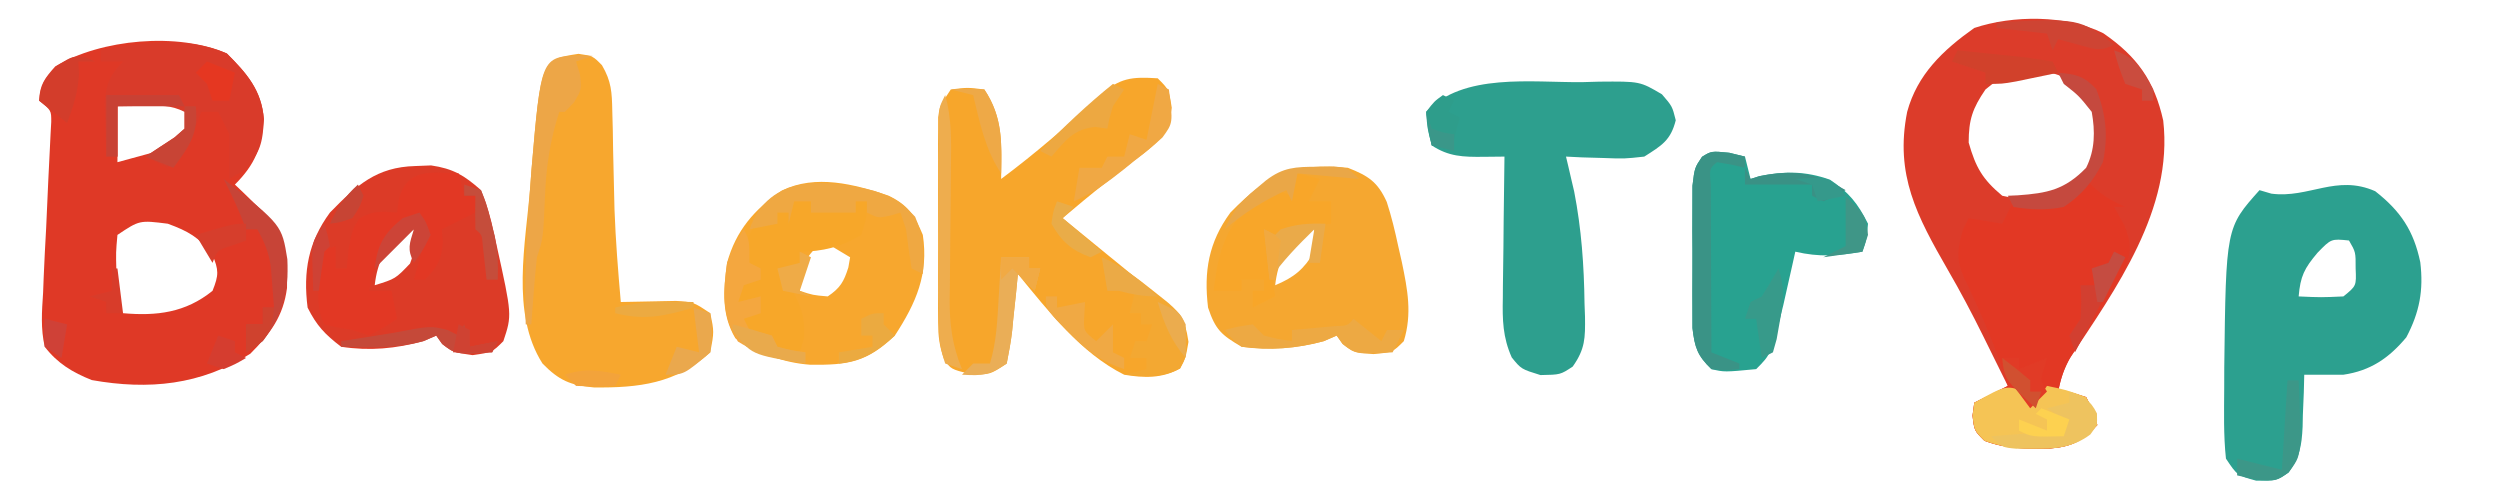 <?xml version="1.0" encoding="UTF-8"?>
<svg version="1.1" xmlns="http://www.w3.org/2000/svg" width="447" height="87">
<path d="M0 0 C5.996 4.122 9.145 8.475 10.723 15.617 C12.544 31.481 2.297 45.633 -6.093 58.306 C-7.141 60.204 -7.628 61.946 -8.062 64.062 C-6.887 64.155 -6.887 64.155 -5.688 64.25 C-4.821 64.518 -3.955 64.786 -3.062 65.062 C-1.75 67.625 -1.75 67.625 -1.062 70.062 C-3.685 72.935 -5.625 73.947 -9.586 74.266 C-13.823 74.335 -17.249 74.366 -21.25 72.875 C-23.062 71.062 -23.062 71.062 -23.375 68.375 C-23.272 67.612 -23.169 66.849 -23.062 66.062 C-21.082 65.073 -19.102 64.082 -17.062 63.062 C-17.84 61.487 -18.619 59.913 -19.4 58.339 C-20.103 56.925 -20.802 55.508 -21.498 54.09 C-23.49 50.072 -25.566 46.14 -27.82 42.262 C-33.285 32.744 -37.297 25.322 -35.062 14.062 C-33.243 7.355 -28.633 3.009 -23.062 -0.938 C-16.133 -3.247 -6.615 -3.291 0 0 Z M-21.062 10.062 C-23.374 13.453 -24.062 15.446 -24.062 19.562 C-22.798 23.989 -21.613 26.092 -18.062 29.062 C-13.878 30.039 -9.947 30.096 -6.117 27.996 C-3.959 26.25 -2.309 24.556 -1.062 22.062 C-0.532 16.29 -0.532 16.29 -2.875 11.188 C-6.015 8.138 -7.498 7.108 -11.938 6.75 C-15.755 6.869 -18.092 7.516 -21.062 10.062 Z " fill="#DC3C2A" transform="translate(376.062,5.938)"/>
<path d="M0 0 C3.533 3.533 6.236 6.565 6.598 11.715 C6.255 16.743 5.091 19.784 1.438 23.438 C1.92 23.896 2.402 24.355 2.898 24.828 C3.53 25.442 4.162 26.055 4.812 26.688 C5.439 27.291 6.065 27.894 6.711 28.516 C10.508 32.742 10.876 36.369 10.754 41.902 C10.126 46.935 7.763 50.112 4.188 53.688 C-4.632 59.3 -13.978 60.206 -24.141 58.398 C-27.583 57.033 -30.319 55.385 -32.562 52.438 C-33.307 49.206 -33.079 46.123 -32.859 42.832 C-32.824 41.912 -32.789 40.991 -32.752 40.043 C-32.634 37.11 -32.476 34.181 -32.312 31.25 C-32.171 28.309 -32.038 25.367 -31.916 22.425 C-31.838 20.596 -31.747 18.767 -31.642 16.939 C-31.603 16.115 -31.563 15.29 -31.522 14.441 C-31.482 13.714 -31.442 12.987 -31.4 12.239 C-31.392 10.181 -31.392 10.181 -33.562 8.438 C-33.467 5.581 -32.579 4.456 -30.688 2.312 C-22.493 -2.604 -8.732 -3.83 0 0 Z M-19.562 9.438 C-19.562 12.738 -19.562 16.038 -19.562 19.438 C-17.974 19.004 -16.386 18.571 -14.75 18.125 C-13.41 17.76 -13.41 17.76 -12.043 17.387 C-9.488 16.409 -8.211 15.601 -6.562 13.438 C-6.639 11.299 -6.639 11.299 -7.562 9.438 C-11.386 7.526 -15.617 8.122 -19.562 9.438 Z M-19.562 32.438 C-19.844 35.531 -19.844 35.531 -19.75 39 C-19.744 40.177 -19.737 41.354 -19.73 42.566 C-19.888 45.334 -19.888 45.334 -18.562 46.438 C-12.547 46.965 -7.409 46.353 -2.562 42.438 C-1.425 39.581 -1.421 38.779 -2.625 35.875 C-5.038 32.839 -6.924 31.767 -10.562 30.438 C-15.616 29.802 -15.616 29.802 -19.562 32.438 Z " fill="#DF3926" transform="translate(40.562,9.562)"/>
<path d="M0 0 C2 2 2 2 2.508 5.273 C1.942 9.425 0.885 10.69 -2.328 13.281 C-2.921 13.725 -3.514 14.168 -4.125 14.625 C-4.695 15.076 -5.265 15.527 -5.852 15.992 C-6.99 16.893 -8.135 17.785 -9.286 18.669 C-11.916 20.711 -14.453 22.856 -17 25 C-16.511 25.398 -16.022 25.796 -15.519 26.206 C-13.281 28.03 -11.047 29.859 -8.812 31.688 C-8.044 32.313 -7.275 32.939 -6.482 33.584 C4.815 42.845 4.815 42.845 5.5 47.125 C5 50 5 50 4 51.875 C0.755 53.7 -2.431 53.594 -6 53 C-13.775 49.112 -19.558 41.62 -25 35 C-25.11 36.132 -25.219 37.264 -25.332 38.43 C-25.491 39.912 -25.652 41.393 -25.812 42.875 C-25.883 43.621 -25.953 44.368 -26.025 45.137 C-26.247 47.106 -26.616 49.056 -27 51 C-30 53 -30 53 -33.562 52.875 C-37 52 -37 52 -38.199 50.217 C-39.047 47.869 -39.253 46.136 -39.259 43.646 C-39.265 42.795 -39.271 41.944 -39.278 41.068 C-39.274 40.157 -39.27 39.247 -39.266 38.309 C-39.268 37.367 -39.269 36.425 -39.271 35.455 C-39.273 33.467 -39.269 31.479 -39.261 29.491 C-39.25 26.445 -39.261 23.4 -39.273 20.354 C-39.272 18.422 -39.27 16.49 -39.266 14.559 C-39.27 13.646 -39.274 12.734 -39.278 11.793 C-39.272 10.946 -39.265 10.098 -39.259 9.224 C-39.257 8.479 -39.256 7.734 -39.254 6.966 C-39 5 -39 5 -37 2 C-34 1.625 -34 1.625 -31 2 C-27.573 7.141 -27.898 12.008 -28 18 C-21.765 13.351 -15.973 8.335 -10.285 3.039 C-6.763 -0.104 -4.683 -0.293 0 0 Z " fill="#F7A62B" transform="translate(207,14)"/>
<path d="M0 0 C4.559 3.573 6.884 7.081 8.059 12.699 C8.658 17.691 7.943 21.619 5.562 26.125 C2.441 29.853 -0.842 32.1 -5.688 32.812 C-8.021 32.825 -10.354 32.826 -12.688 32.812 C-12.713 33.849 -12.739 34.885 -12.766 35.953 C-12.822 37.323 -12.879 38.693 -12.938 40.062 C-12.959 41.085 -12.959 41.085 -12.98 42.129 C-13.145 45.526 -13.481 47.531 -15.508 50.301 C-17.688 51.812 -17.688 51.812 -21.312 51.75 C-24.688 50.812 -24.688 50.812 -26.688 47.812 C-27.139 43.621 -27.019 39.401 -27 35.188 C-26.997 33.974 -26.993 32.76 -26.99 31.51 C-26.689 6.52 -26.689 6.52 -20.688 -0.188 C-19.636 0.122 -19.636 0.122 -18.562 0.438 C-11.853 1.313 -6.951 -3.071 0 0 Z M-10.312 11 C-12.693 13.819 -13.379 15.21 -13.688 18.812 C-9.677 18.991 -9.677 18.991 -5.688 18.812 C-3.363 16.929 -3.363 16.929 -3.5 13.812 C-3.487 10.889 -3.487 10.889 -4.688 8.812 C-7.873 8.492 -7.873 8.492 -10.312 11 Z " fill="#2CA08F" transform="translate(424.688,34.188)"/>
<path d="M0 0 C1.508 -0.044 1.508 -0.044 3.047 -0.088 C10.34 -0.151 10.34 -0.151 14.281 2.176 C16.125 4.312 16.125 4.312 16.75 6.812 C15.848 10.42 14.228 11.335 11.125 13.312 C7.574 13.703 7.574 13.703 3.812 13.562 C2.558 13.526 1.304 13.49 0.012 13.453 C-1.417 13.384 -1.417 13.384 -2.875 13.312 C-2.676 14.148 -2.676 14.148 -2.473 15 C-2.296 15.763 -2.119 16.526 -1.938 17.312 C-1.763 18.055 -1.589 18.797 -1.41 19.562 C-0.114 26.221 0.353 32.794 0.438 39.562 C0.467 40.351 0.496 41.14 0.525 41.953 C0.567 45.748 0.566 47.688 -1.672 50.855 C-3.875 52.312 -3.875 52.312 -7.438 52.375 C-10.875 51.312 -10.875 51.312 -12.572 49.228 C-14.185 45.619 -14.254 42.479 -14.168 38.605 C-14.164 37.88 -14.159 37.155 -14.155 36.407 C-14.138 34.104 -14.101 31.803 -14.062 29.5 C-14.047 27.933 -14.034 26.366 -14.021 24.799 C-13.989 20.97 -13.937 17.141 -13.875 13.312 C-15.764 13.332 -15.764 13.332 -17.691 13.352 C-21.207 13.388 -23.86 13.323 -26.875 11.312 C-27.688 8.188 -27.688 8.188 -27.875 5.312 C-21.292 -1.724 -8.973 0.088 0 0 Z " fill="#2D9F8E" transform="translate(282.875,14.688)"/>
<path d="M0 0 C2.562 0.375 2.562 0.375 4.193 2.033 C5.89 4.935 5.974 6.864 6.039 10.215 C6.07 11.361 6.101 12.508 6.133 13.689 C6.16 15.483 6.16 15.483 6.188 17.312 C6.24 19.655 6.294 21.997 6.352 24.34 C6.379 25.493 6.406 26.647 6.435 27.835 C6.634 33.363 7.08 38.866 7.562 44.375 C8.531 44.356 9.499 44.337 10.497 44.317 C11.612 44.295 12.726 44.273 13.875 44.25 C15.047 44.227 16.219 44.204 17.426 44.18 C20.562 44.375 20.562 44.375 23.562 46.375 C24.25 49.688 24.25 49.688 23.562 53.375 C17.41 58.972 10.77 59.738 2.738 59.648 C-1.427 59.29 -3.514 58.375 -6.438 55.375 C-12.186 46.369 -9.413 33.831 -8.625 23.688 C-8.555 22.726 -8.485 21.764 -8.413 20.773 C-6.712 1.033 -6.712 1.033 0 0 Z " fill="#F7A72E" transform="translate(103.438,9.625)"/>
<path d="M0 0 C3.644 1.432 5.324 2.507 6.953 6.105 C7.801 8.72 8.428 11.312 9 14 C9.217 14.953 9.433 15.905 9.656 16.887 C10.676 21.802 11.512 26.086 10 31 C8 33 8 33 4.562 33.312 C1 33 1 33 -0.938 31.5 C-1.463 30.758 -1.463 30.758 -2 30 C-2.763 30.33 -3.526 30.66 -4.312 31 C-9.268 32.344 -13.899 32.644 -19 32 C-22.617 29.902 -23.683 28.951 -25 25 C-25.781 18.512 -24.902 13.314 -21 8 C-14.221 1.074 -9.737 -0.921 0 0 Z M-8 11 C-11.017 14.2 -12.499 16.615 -13 21 C-9.645 19.612 -7.849 18.144 -6 15 C-6 13.68 -6 12.36 -6 11 C-6.66 11 -7.32 11 -8 11 Z " fill="#F5A730" transform="translate(241,30)"/>
<path d="M0 0 C0.933 -0.037 1.867 -0.075 2.828 -0.113 C6.788 0.464 8.754 1.661 11.75 4.312 C12.828 7.041 13.509 9.238 14.062 12.062 C14.218 12.741 14.373 13.419 14.533 14.117 C17.307 26.641 17.307 26.641 15.75 31.312 C13.75 33.312 13.75 33.312 10.25 33.812 C6.75 33.312 6.75 33.312 4.812 31.812 C4.287 31.07 4.287 31.07 3.75 30.312 C2.987 30.642 2.224 30.973 1.438 31.312 C-3.515 32.656 -8.157 33.095 -13.25 32.312 C-16.147 30.111 -17.643 28.527 -19.25 25.312 C-20.069 18.841 -19.135 13.604 -15.25 8.312 C-10.477 3.436 -6.951 0.18 0 0 Z M-2.25 11.312 C-5.267 14.512 -6.749 16.928 -7.25 21.312 C-3.545 20.165 -3.545 20.165 -0.938 17.438 C-0.045 15.05 -0.045 15.05 -0.25 11.312 C-0.91 11.312 -1.57 11.312 -2.25 11.312 Z " fill="#DC3B27" transform="translate(74.25,29.688)"/>
<path d="M0 0 C0.412 0.454 0.825 0.907 1.25 1.375 C3.064 3.06 4.753 3.993 7 5 C6.34 5 5.68 5 5 5 C5.92 6.647 5.92 6.647 6.859 8.328 C7.959 11.264 8.148 12.56 7.139 15.564 C5.624 18.382 3.988 21.064 2.25 23.75 C1.106 25.597 -0.035 27.446 -1.172 29.297 C-1.688 30.105 -2.205 30.913 -2.737 31.745 C-3.925 33.866 -4.55 35.625 -5 38 C-3.824 38.093 -3.824 38.093 -2.625 38.188 C-1.759 38.456 -0.892 38.724 0 39 C1.312 41.562 1.312 41.562 2 44 C-0.623 46.873 -2.563 47.884 -6.523 48.203 C-10.76 48.273 -14.186 48.303 -18.188 46.812 C-20 45 -20 45 -20.312 42.312 C-20.209 41.549 -20.106 40.786 -20 40 C-18.02 39.01 -16.04 38.02 -14 37 C-16.054 30.269 -18.744 24.065 -21.793 17.723 C-23.328 14.259 -22.998 12.549 -22 9 C-21.67 8.34 -21.34 7.68 -21 7 C-18.03 7.495 -18.03 7.495 -15 8 C-14.34 6.68 -13.68 5.36 -13 4 C-12.397 4.046 -11.793 4.093 -11.172 4.141 C-5.916 4.478 -5.916 4.478 -1.438 2 C-0.963 1.34 -0.489 0.68 0 0 Z " fill="#E23824" transform="translate(373,32)"/>
<path d="M0 0 C3.494 1.662 4.71 3.504 6.176 7.035 C7.229 14.056 5.007 19.153 1.176 25.035 C-3.839 29.816 -7.191 30.325 -13.93 30.254 C-19.073 29.865 -22.893 28.194 -27.324 25.535 C-29.889 21.26 -29.468 16.869 -28.824 12.035 C-27.248 6.272 -23.929 2.429 -19.023 -0.898 C-12.966 -3.835 -6.126 -2.048 0 0 Z M-11.824 8.035 C-15.326 11.884 -15.326 11.884 -15.824 17.035 C-13.479 17.805 -13.479 17.805 -10.824 18.035 C-8.586 16.517 -7.946 15.423 -7.137 12.848 C-7.034 12.25 -6.93 11.651 -6.824 11.035 C-8.474 10.045 -10.124 9.055 -11.824 8.035 Z " fill="#F7A72E" transform="translate(158.824,34.965)"/>
<path d="M0 0 C1.392 0.34 1.392 0.34 2.812 0.688 C3.143 2.007 3.473 3.328 3.812 4.688 C4.328 4.522 4.844 4.357 5.375 4.188 C9.901 3.259 13.624 3.268 18 4.812 C21.386 7.07 22.995 9.052 24.812 12.688 C24.562 15.562 24.562 15.562 23.812 17.688 C19.441 18.459 16.123 18.693 11.812 17.688 C11.619 18.556 11.426 19.425 11.227 20.32 C10.966 21.473 10.706 22.625 10.438 23.812 C10.182 24.949 9.927 26.086 9.664 27.258 C7.491 36.009 7.491 36.009 4.812 38.688 C-0.871 39.229 -0.871 39.229 -3.188 38.688 C-5.661 36.252 -6.171 34.83 -6.576 31.344 C-6.579 30.043 -6.582 28.742 -6.586 27.402 C-6.589 26.705 -6.592 26.007 -6.595 25.289 C-6.597 23.819 -6.591 22.349 -6.579 20.879 C-6.563 18.629 -6.578 16.381 -6.598 14.131 C-6.596 12.701 -6.592 11.27 -6.586 9.84 C-6.583 8.54 -6.579 7.241 -6.576 5.902 C-6.188 2.688 -6.188 2.688 -4.862 0.721 C-3.188 -0.312 -3.188 -0.312 0 0 Z " fill="#28A290" transform="translate(309.188,27.312)"/>
<path d="M0 0 C3.561 3.561 6.196 6.581 6.633 11.75 C6.392 16.051 5.994 17.881 2.875 21 C2.071 21.474 1.266 21.949 0.438 22.438 C0.438 19.771 0.438 17.104 0.438 14.438 C-0.197 13.089 -0.861 11.753 -1.562 10.438 C-2.553 10.438 -3.542 10.438 -4.562 10.438 C-4.996 11.531 -5.429 12.624 -5.875 13.75 C-7.057 16.532 -8.171 18.501 -10.562 20.438 C-11.883 19.777 -13.203 19.117 -14.562 18.438 C-12.837 17.287 -11.109 16.139 -9.375 15 C-8.777 14.484 -8.179 13.969 -7.562 13.438 C-7.562 12.447 -7.562 11.457 -7.562 10.438 C-10.087 9.175 -11.875 9.339 -14.688 9.375 C-15.598 9.384 -16.508 9.393 -17.445 9.402 C-18.144 9.414 -18.843 9.426 -19.562 9.438 C-19.562 12.408 -19.562 15.377 -19.562 18.438 C-20.223 18.438 -20.883 18.438 -21.562 18.438 C-21.644 16.355 -21.702 14.271 -21.75 12.188 C-21.785 11.027 -21.82 9.867 -21.855 8.672 C-21.542 5.215 -20.905 3.922 -18.562 1.438 C-19.883 1.438 -21.203 1.438 -22.562 1.438 C-22.562 0.777 -22.562 0.117 -22.562 -0.562 C-15.103 -1.944 -7.092 -3.11 0 0 Z " fill="#D93B2A" transform="translate(40.562,9.562)"/>
<path d="M0 0 C0.33 1.32 0.66 2.64 1 4 C1.66 4 2.32 4 3 4 C3 4.99 3 5.98 3 7 C0 8.5 0 8.5 -3 10 C-2.938 10.742 -2.876 11.485 -2.812 12.25 C-3.032 15.475 -3.783 16.697 -6 19 C-6.66 19 -7.32 19 -8 19 C-7.17 16.021 -7.17 16.021 -6.34 13.043 C-5.804 10.808 -5.804 10.808 -7 8 C-11.528 10.203 -13.109 12.367 -15 17 C-15.686 19.235 -15.686 19.235 -16 21 C-14.68 21 -13.36 21 -12 21 C-11.67 22.65 -11.34 24.3 -11 26 C-13.312 27.562 -13.312 27.562 -16 29 C-16.99 28.67 -17.98 28.34 -19 28 C-20.299 27.783 -20.299 27.783 -21.625 27.562 C-22.409 27.377 -23.192 27.191 -24 27 C-25.322 24.355 -25.097 22.322 -25.062 19.375 C-25.053 18.372 -25.044 17.369 -25.035 16.336 C-25.024 15.565 -25.012 14.794 -25 14 C-24.01 13.67 -23.02 13.34 -22 13 C-22 14.32 -22 15.64 -22 17 C-21.34 17 -20.68 17 -20 17 C-19.845 15.36 -19.845 15.36 -19.688 13.688 C-19 10 -19 10 -17.75 8.062 C-15.416 6.646 -13.679 6.783 -11 7 C-10.897 6.216 -10.794 5.433 -10.688 4.625 C-9.217 -0.991 -4.905 -0.185 0 0 Z " fill="#E23824" transform="translate(82,31)"/>
<path d="M0 0 C0.99 0 1.98 0 3 0 C3 0.66 3 1.32 3 2 C5.64 2 8.28 2 11 2 C11 1.34 11 0.68 11 0 C11.66 0 12.32 0 13 0 C13 2.812 13 2.812 12 6 C8.522 8.129 5.051 9 1 9 C1 9.66 1 10.32 1 11 C0.01 11.66 -0.98 12.32 -2 13 C-1.7 13.508 -1.399 14.016 -1.09 14.539 C0.927 18.19 2.054 20.242 1.75 24.5 C1.502 25.325 1.255 26.15 1 27 C-0.65 26.67 -2.3 26.34 -4 26 C-4 25.34 -4 24.68 -4 24 C-5.65 23.67 -7.3 23.34 -9 23 C-9.33 22.01 -9.66 21.02 -10 20 C-8.68 20 -7.36 20 -6 20 C-6 19.01 -6 18.02 -6 17 C-7.32 17.33 -8.64 17.66 -10 18 C-9.67 16.68 -9.34 15.36 -9 14 C-8.01 14 -7.02 14 -6 14 C-6 13.34 -6 12.68 -6 12 C-7.32 11.34 -8.64 10.68 -10 10 C-9.01 8.02 -8.02 6.04 -7 4 C-5.68 4 -4.36 4 -3 4 C-3 3.34 -3 2.68 -3 2 C-2.34 2 -1.68 2 -1 2 C-0.67 1.34 -0.34 0.68 0 0 Z " fill="#F7A729" transform="translate(142,36)"/>
<path d="M0 0 C1.32 0.33 2.64 0.66 4 1 C3.34 2.32 2.68 3.64 2 5 C3.32 5 4.64 5 6 5 C6 6.32 6 7.64 6 9 C1.545 9.495 1.545 9.495 -3 10 C-3 10.66 -3 11.32 -3 12 C-3.66 11.67 -4.32 11.34 -5 11 C-5 13.483 -4.822 15.735 -4.5 18.188 C-4.335 19.446 -4.17 20.704 -4 22 C-5.98 22.99 -5.98 22.99 -8 24 C-8 23.01 -8 22.02 -8 21 C-7.34 21 -6.68 21 -6 21 C-6 20.34 -6 19.68 -6 19 C-7.32 19 -8.64 19 -10 19 C-10 19.66 -10 20.32 -10 21 C-11.65 21 -13.3 21 -15 21 C-14.076 13.143 -12.703 9.272 -6.852 4.039 C-5 3 -5 3 -2.773 3.336 C-2.188 3.555 -1.603 3.774 -1 4 C-0.67 2.68 -0.34 1.36 0 0 Z " fill="#F8A629" transform="translate(232,31)"/>
<path d="M0 0 C0.66 0.66 1.32 1.32 2 2 C2.66 1.01 3.32 0.02 4 -1 C7.375 -0.312 7.375 -0.312 11 1 C12.438 3.625 12.438 3.625 13 6 C10.377 8.873 8.437 9.884 4.477 10.203 C0.24 10.273 -3.186 10.303 -7.188 8.812 C-9 7 -9 7 -9.312 4.312 C-9.209 3.549 -9.106 2.786 -9 2 C-3.375 -1.125 -3.375 -1.125 0 0 Z " fill="#F5C455" transform="translate(362,70)"/>
<path d="M0 0 C3.471 1.553 6.229 3.623 9.188 6 C10.508 7.052 10.508 7.052 11.855 8.125 C14.574 10.502 14.943 11.333 15.25 14.938 C15 18 15 18 14 19.875 C10.747 21.705 7.686 21.181 4 21 C5.32 20.67 6.64 20.34 8 20 C8 19.34 8 18.68 8 18 C7.01 18 6.02 18 5 18 C5.33 17.01 5.66 16.02 6 15 C6.66 15 7.32 15 8 15 C8.33 14.01 8.66 13.02 9 12 C8.34 12 7.68 12 7 12 C7 11.34 7 10.68 7 10 C6.34 10 5.68 10 5 10 C5.33 8.68 5.66 7.36 6 6 C4.35 6 2.7 6 1 6 C0.67 4.02 0.34 2.04 0 0 Z " fill="#F3A832" transform="translate(197,46)"/>
<path d="M0 0 C3.496 1.164 4.681 1.868 7.312 4.625 C8.865 8.294 9.003 10.93 8.688 14.875 C8.027 14.545 7.367 14.215 6.688 13.875 C6.3 11.55 5.97 9.215 5.688 6.875 C5.357 5.885 5.027 4.895 4.688 3.875 C4.069 4.061 3.45 4.246 2.812 4.438 C0.688 4.875 0.688 4.875 -1.312 3.875 C-1.312 3.215 -1.312 2.555 -1.312 1.875 C-1.972 1.875 -2.632 1.875 -3.312 1.875 C-3.312 2.535 -3.312 3.195 -3.312 3.875 C-5.952 3.875 -8.592 3.875 -11.312 3.875 C-11.312 3.215 -11.312 2.555 -11.312 1.875 C-12.303 1.875 -13.293 1.875 -14.312 1.875 C-14.643 3.195 -14.973 4.515 -15.312 5.875 C-15.312 5.215 -15.312 4.555 -15.312 3.875 C-15.973 3.875 -16.633 3.875 -17.312 3.875 C-17.312 4.535 -17.312 5.195 -17.312 5.875 C-18.962 6.205 -20.613 6.535 -22.312 6.875 C-18.704 -3.23 -8.472 -2.084 0 0 Z " fill="#EFA842" transform="translate(156.312,34.125)"/>
<path d="M0 0 C0.784 0.041 1.567 0.083 2.375 0.125 C1.385 0.455 0.395 0.785 -0.625 1.125 C-0.285 2.239 -0.285 2.239 0.062 3.375 C0.375 6.125 0.375 6.125 -1 8.438 C-1.536 8.994 -2.072 9.551 -2.625 10.125 C-2.955 10.125 -3.285 10.125 -3.625 10.125 C-5.295 15.291 -5.981 19.963 -6.188 25.375 C-6.504 32.763 -6.504 32.763 -7.625 36.125 C-7.848 38.184 -8.032 40.247 -8.188 42.312 C-8.271 43.399 -8.355 44.486 -8.441 45.605 C-8.502 46.437 -8.563 47.268 -8.625 48.125 C-8.955 48.125 -9.285 48.125 -9.625 48.125 C-9.911 39.85 -9.474 31.683 -8.812 23.438 C-8.742 22.476 -8.672 21.515 -8.6 20.525 C-6.866 0.327 -6.866 0.327 0 0 Z " fill="#EDA647" transform="translate(103.625,9.875)"/>
<path d="M0 0 C1.392 0.34 1.392 0.34 2.812 0.688 C2.812 1.347 2.812 2.007 2.812 2.688 C2.008 2.502 1.204 2.316 0.375 2.125 C-0.893 1.908 -0.893 1.908 -2.188 1.688 C-3.55 2.823 -3.55 2.823 -3.301 5.83 C-3.301 7.222 -3.295 8.613 -3.285 10.004 C-3.284 10.735 -3.282 11.466 -3.281 12.219 C-3.275 14.563 -3.263 16.906 -3.25 19.25 C-3.245 20.835 -3.24 22.421 -3.236 24.006 C-3.225 27.9 -3.208 31.794 -3.188 35.688 C-1.538 36.347 0.113 37.008 1.812 37.688 C1.812 38.017 1.812 38.347 1.812 38.688 C-0.5 38.938 -0.5 38.938 -3.188 38.688 C-5.712 36.29 -6.171 34.83 -6.576 31.344 C-6.579 30.043 -6.582 28.742 -6.586 27.402 C-6.589 26.705 -6.592 26.007 -6.595 25.289 C-6.597 23.819 -6.591 22.349 -6.579 20.879 C-6.563 18.629 -6.578 16.381 -6.598 14.131 C-6.596 12.701 -6.592 11.27 -6.586 9.84 C-6.583 8.54 -6.579 7.241 -6.576 5.902 C-6.188 2.688 -6.188 2.688 -4.862 0.721 C-3.188 -0.312 -3.188 -0.312 0 0 Z " fill="#3A9386" transform="translate(309.188,27.312)"/>
<path d="M0 0 C1 2 1 2 1 6 C1.66 6.33 2.32 6.66 3 7 C3 7.66 3 8.32 3 9 C2.01 9.33 1.02 9.66 0 10 C-0.33 10.99 -0.66 11.98 -1 13 C0.32 12.67 1.64 12.34 3 12 C3 12.99 3 13.98 3 15 C2.01 15.33 1.02 15.66 0 16 C0.33 16.66 0.66 17.32 1 18 C1.66 18.165 2.32 18.33 3 18.5 C3.66 18.665 4.32 18.83 5 19 C5.33 19.66 5.66 20.32 6 21 C8.527 21.656 8.527 21.656 11 22 C11 22.66 11 23.32 11 24 C6.476 23.34 2.836 22.529 -1.062 20.062 C-3.962 15.48 -3.741 11.28 -3 6 C-1.5 2.312 -1.5 2.312 0 0 Z " fill="#F4A73F" transform="translate(133,41)"/>
<path d="M0 0 C10.394 8.234 10.394 8.234 11.379 14.355 C11.663 20.418 10.566 24.11 7 29 C6.01 29.66 5.02 30.32 4 31 C4 29.35 4 27.7 4 26 C4.99 26 5.98 26 7 26 C7 25.01 7 24.02 7 23 C7.66 23 8.32 23 9 23 C8.885 21.416 8.758 19.833 8.625 18.25 C8.555 17.368 8.486 16.487 8.414 15.578 C8.001 13.009 7.288 11.242 6 9 C5.34 9 4.68 9 4 9 C3.567 7.886 3.567 7.886 3.125 6.75 C2.176 4.431 1.134 2.231 0 0 Z " fill="#C74437" transform="translate(40,32)"/>
<path d="M0 0 C1.65 1.32 3.3 2.64 5 4 C5.33 3.34 5.66 2.68 6 2 C6.99 2 7.98 2 9 2 C8.34 3.32 7.68 4.64 7 6 C0.477 6.369 0.477 6.369 -1.938 4.5 C-2.288 4.005 -2.639 3.51 -3 3 C-3.763 3.33 -4.526 3.66 -5.312 4 C-10.164 5.316 -15.005 5.729 -20 5 C-21.832 3.48 -21.832 3.48 -23 2 C-20.625 1.375 -20.625 1.375 -18 1 C-17.34 1.66 -16.68 2.32 -16 3 C-13.429 3.648 -13.429 3.648 -11 4 C-11 3.34 -11 2.68 -11 2 C-10.29 1.939 -9.579 1.879 -8.848 1.816 C-7.469 1.691 -7.469 1.691 -6.062 1.562 C-5.146 1.481 -4.229 1.4 -3.285 1.316 C-1.038 1.24 -1.038 1.24 0 0 Z " fill="#EDA943" transform="translate(242,57)"/>
<path d="M0 0 C2.516 0.974 3.739 1.462 4.938 3.938 C5 6 5 6 3.75 7.688 C0.467 10.15 -2.6 10.161 -6.562 10.188 C-8.018 10.209 -8.018 10.209 -9.504 10.23 C-12 10 -12 10 -14 8 C-7.565 7.505 -7.565 7.505 -1 7 C-1 6.34 -1 5.68 -1 5 C-1.99 4.34 -2.98 3.68 -4 3 C-2.68 2.67 -1.36 2.34 0 2 C0 1.34 0 0.68 0 0 Z " fill="#EEC35F" transform="translate(370,70)"/>
<path d="M0 0 C1.65 0 3.3 0 5 0 C5 0.66 5 1.32 5 2 C5.66 2 6.32 2 7 2 C6.67 3.32 6.34 4.64 6 6 C5.01 5.01 4.02 4.02 3 3 C2.89 4.132 2.781 5.264 2.668 6.43 C2.509 7.912 2.348 9.393 2.188 10.875 C2.117 11.621 2.047 12.368 1.975 13.137 C1.753 15.106 1.384 17.056 1 19 C-2.228 21.152 -3.284 21.201 -7 21 C-6.34 20.34 -5.68 19.68 -5 19 C-4.01 19 -3.02 19 -2 19 C-0.82 15.152 -0.668 11.242 -0.438 7.25 C-0.394 6.553 -0.351 5.855 -0.307 5.137 C-0.201 3.425 -0.1 1.712 0 0 Z " fill="#EAAE57" transform="translate(179,46)"/>
<path d="M0 0 C0.66 0.33 1.32 0.66 2 1 C2.745 6.982 2.745 6.982 0.846 9.577 C-0.787 11.098 -2.473 12.463 -4.25 13.812 C-5.13 14.527 -5.13 14.527 -6.027 15.256 C-8.878 17.533 -11.623 19.554 -15 21 C-14.67 19.02 -14.34 17.04 -14 15 C-12.68 15 -11.36 15 -10 15 C-9.67 14.34 -9.34 13.68 -9 13 C-8.01 13 -7.02 13 -6 13 C-5.67 11.68 -5.34 10.36 -5 9 C-4.01 9.33 -3.02 9.66 -2 10 C-1.34 6.7 -0.68 3.4 0 0 Z " fill="#F0A844" transform="translate(207,15)"/>
<path d="M0 0 C3.168 0.257 4.61 0.583 6.812 2.938 C8.552 7.423 8.981 11.267 8 16 C6.222 19.439 4.235 21.855 1 24 C-2.123 24.623 -4.868 24.511 -8 24 C-8.33 23.34 -8.66 22.68 -9 22 C-8.408 21.974 -7.817 21.948 -7.207 21.922 C-1.95 21.545 1.177 20.942 5 17 C6.607 13.786 6.62 10.476 6 7 C3.687 4.103 3.687 4.103 1 2 C0.67 1.34 0.34 0.68 0 0 Z " fill="#C5493E" transform="translate(368,13)"/>
<path d="M0 0 C1.196 4.24 1.089 8.339 1.027 12.711 C1.015 14.448 1.002 16.185 0.99 17.922 C0.965 20.649 0.937 23.377 0.904 26.104 C0.874 28.744 0.856 31.384 0.84 34.023 C0.826 34.833 0.813 35.643 0.799 36.477 C0.779 41.06 1.248 44.683 3 49 C2.01 48.67 1.02 48.34 0 48 C-0.921 45.236 -1.126 43.594 -1.129 40.744 C-1.133 39.89 -1.136 39.035 -1.139 38.155 C-1.137 37.237 -1.135 36.318 -1.133 35.371 C-1.134 34.426 -1.135 33.48 -1.136 32.506 C-1.136 30.508 -1.135 28.51 -1.13 26.512 C-1.125 23.446 -1.13 20.38 -1.137 17.314 C-1.136 15.375 -1.135 13.436 -1.133 11.496 C-1.135 10.575 -1.137 9.654 -1.139 8.706 C-1.136 7.855 -1.133 7.004 -1.129 6.127 C-1.129 5.376 -1.128 4.626 -1.127 3.853 C-1 2 -1 2 0 0 Z " fill="#EEAD4E" transform="translate(169,17)"/>
<path d="M0 0 C0.66 0 1.32 0 2 0 C2.108 2.249 2.186 4.499 2.25 6.75 C2.296 8.003 2.343 9.256 2.391 10.547 C2 14 2 14 0.219 16.469 C-2 18 -2 18 -5.75 17.75 C-6.822 17.503 -7.895 17.255 -9 17 C-9 16.01 -9 15.02 -9 14 C-6.36 14.66 -3.72 15.32 -1 16 C-0.67 10.72 -0.34 5.44 0 0 Z " fill="#3C9788" transform="translate(409,68)"/>
<path d="M0 0 C0.835 0.371 0.835 0.371 1.688 0.75 C0.698 0.75 -0.292 0.75 -1.312 0.75 C-1.251 1.802 -1.251 1.802 -1.188 2.875 C-1.329 6.134 -2.18 8.706 -3.312 11.75 C-4.963 10.43 -6.612 9.11 -8.312 7.75 C-7.98 4.65 -7.258 3.695 -5 1.438 C-2.312 -0.25 -2.312 -0.25 0 0 Z " fill="#D33D2B" transform="translate(15.312,10.25)"/>
<path d="M0 0 C0.98 -0.014 1.959 -0.028 2.969 -0.043 C5.5 0.188 5.5 0.188 7.5 2.188 C2.055 1.692 2.055 1.692 -3.5 1.188 C-3.83 2.837 -4.16 4.487 -4.5 6.188 C-4.83 5.527 -5.16 4.867 -5.5 4.188 C-9.631 6.109 -13.033 8.23 -16.5 11.188 C-15.133 8.037 -13.643 6.179 -11 4 C-10.392 3.491 -9.783 2.982 -9.156 2.457 C-6.045 0.072 -3.871 0.025 0 0 Z " fill="#EAA747" transform="translate(235.5,29.812)"/>
<path d="M0 0 C0.66 0.33 1.32 0.66 2 1 C2.33 0.34 2.66 -0.32 3 -1 C3.33 0.32 3.66 1.64 4 3 C5.65 2.67 7.3 2.34 9 2 C8.67 2.66 8.34 3.32 8 4 C1.477 4.369 1.477 4.369 -0.938 2.5 C-1.288 2.005 -1.639 1.51 -2 1 C-2.763 1.33 -3.526 1.66 -4.312 2 C-9.252 3.339 -13.915 3.163 -19 3 C-19 2.67 -19 2.34 -19 2 C-18.157 1.867 -17.314 1.734 -16.445 1.598 C-15.35 1.421 -14.254 1.244 -13.125 1.062 C-11.489 0.801 -11.489 0.801 -9.82 0.535 C-3.02 -0.755 -3.02 -0.755 0 0 Z " fill="#C54939" transform="translate(80,59)"/>
<path d="M0 0 C0.66 0 1.32 0 2 0 C2 0.66 2 1.32 2 2 C3.65 1.67 5.3 1.34 7 1 C6.959 1.784 6.918 2.567 6.875 3.375 C6.713 6.161 6.713 6.161 9 8 C9.99 7.01 10.98 6.02 12 5 C12 6.65 12 8.3 12 10 C12.66 10.33 13.32 10.66 14 11 C14 11.66 14 12.32 14 13 C9.761 11.615 7.293 9.673 4.188 6.5 C3.397 5.706 2.607 4.912 1.793 4.094 C0 2 0 2 0 0 Z " fill="#F0A944" transform="translate(187,53)"/>
<path d="M0 0 C2.814 0.281 5.626 0.574 8.438 0.875 C9.24 0.954 10.042 1.032 10.869 1.113 C12.922 1.338 14.963 1.662 17 2 C17.33 2.66 17.66 3.32 18 4 C16.397 4.337 14.792 4.669 13.188 5 C12.294 5.186 11.401 5.371 10.48 5.562 C8 6 8 6 5 6 C5 5.34 5 4.68 5 4 C3.02 3.34 1.04 2.68 -1 2 C-0.67 1.34 -0.34 0.68 0 0 Z " fill="#D1412B" transform="translate(350,9)"/>
<path d="M0 0 C-0.33 2.31 -0.66 4.62 -1 7 C-1.66 7 -2.32 7 -3 7 C-2.67 5.02 -2.34 3.04 -2 1 C-4.932 3.853 -7.643 6.651 -10 10 C-10.33 7.03 -10.66 4.06 -11 1 C-10.01 1.495 -10.01 1.495 -9 2 C-8.67 1.67 -8.34 1.34 -8 1 C-5.072 0.024 -3.044 -0.082 0 0 Z " fill="#EAAA49" transform="translate(237,40)"/>
<path d="M0 0 C1.167 3.484 0.853 6.102 0.188 9.688 C-0.07 11.147 -0.07 11.147 -0.332 12.637 C-0.552 13.417 -0.773 14.196 -1 15 C-1.99 15.495 -1.99 15.495 -3 16 C-3.33 13.69 -3.66 11.38 -4 9 C-4.66 9 -5.32 9 -6 9 C-5.67 8.01 -5.34 7.02 -5 6 C-4.34 5.67 -3.68 5.34 -3 5 C-1.959 3.359 -0.955 1.693 0 0 Z " fill="#379A8A" transform="translate(318,48)"/>
<path d="M0 0 C0.66 0.33 1.32 0.66 2 1 C-0.97 6.61 -3.94 12.22 -7 18 C-7.33 17.01 -7.66 16.02 -8 15 C-7.34 14.01 -6.68 13.02 -6 12 C-5.833 8.875 -5.833 8.875 -6 6 C-5.01 6 -4.02 6 -3 6 C-3.33 5.01 -3.66 4.02 -4 3 C-3.01 2.67 -2.02 2.34 -1 2 C-0.67 1.34 -0.34 0.68 0 0 Z " fill="#D23F30" transform="translate(378,45)"/>
<path d="M0 0 C14.781 -0.738 14.781 -0.738 21 4 C18.453 5.274 17.572 4.802 14.875 4.062 C14.151 3.868 13.426 3.673 12.68 3.473 C12.125 3.317 11.571 3.161 11 3 C10.67 3.66 10.34 4.32 10 5 C9.67 4.01 9.34 3.02 9 2 C6.03 1.67 3.06 1.34 0 1 C0 0.67 0 0.34 0 0 Z " fill="#CE4433" transform="translate(357,4)"/>
<path d="M0 0 C0.99 0 1.98 0 3 0 C3 0.66 3 1.32 3 2 C4.65 1.34 6.3 0.68 8 0 C7.814 0.619 7.629 1.238 7.438 1.875 C6.763 4.042 6.763 4.042 8 6 C7.01 6.99 6.02 7.98 5 9 C4.161 7.879 3.329 6.753 2.5 5.625 C2.036 4.999 1.572 4.372 1.094 3.727 C0 2 0 2 0 0 Z " fill="#E13B26" transform="translate(358,64)"/>
<path d="M0 0 C4.29 0 8.58 0 13 0 C13.33 0.66 13.66 1.32 14 2 C10.04 2 6.08 2 2 2 C2 4.97 2 7.94 2 11 C1.34 11 0.68 11 0 11 C0 7.37 0 3.74 0 0 Z " fill="#C84134" transform="translate(19,17)"/>
<path d="M0 0 C0.66 0.33 1.32 0.66 2 1 C1.01 2.485 1.01 2.485 0 4 C-0.633 6.113 -0.633 6.113 -1 8 C-2.083 7.845 -2.083 7.845 -3.188 7.688 C-7.12 8.124 -8.463 10.101 -11 13 C-11.66 12.67 -12.32 12.34 -13 12 C-8.848 7.737 -4.637 3.732 0 0 Z " fill="#EDA841" transform="translate(199,15)"/>
<path d="M0 0 C0.66 0.33 1.32 0.66 2 1 C1.67 1.66 1.34 2.32 1 3 C1.66 3.33 2.32 3.66 3 4 C2.835 4.619 2.67 5.237 2.5 5.875 C1.924 7.961 1.924 7.961 2 10 C0.68 9.67 -0.64 9.34 -2 9 C-2.688 6.188 -2.688 6.188 -3 3 C-1.562 1.125 -1.562 1.125 0 0 Z " fill="#2E9D8B" transform="translate(258,17)"/>
<path d="M0 0 C0.33 0.66 0.66 1.32 1 2 C1.516 1.835 2.031 1.67 2.562 1.5 C8.58 0.266 12.703 0.9 18 4 C16.125 5.062 16.125 5.062 14 6 C13.34 5.67 12.68 5.34 12 5 C12 4.34 12 3.68 12 3 C8.04 3 4.08 3 0 3 C0 2.01 0 1.02 0 0 Z " fill="#3A9185" transform="translate(312,30)"/>
<path d="M0 0 C0.99 0.33 1.98 0.66 3 1 C3.375 4.25 3.375 4.25 3 8 C-1.718 12 -1.718 12 -5 12 C-4.34 10.35 -3.68 8.7 -3 7 C-1.68 7.33 -0.36 7.66 1 8 C0.67 5.36 0.34 2.72 0 0 Z " fill="#EAA84D" transform="translate(124,55)"/>
<path d="M0 0 C2.875 -0.188 2.875 -0.188 6 0 C9.252 4.878 9.113 9.224 9 15 C6.142 10.713 5.193 5.969 4 1 C2.68 0.67 1.36 0.34 0 0 Z " fill="#EEA947" transform="translate(170,16)"/>
<path d="M0 0 C1.188 1.688 1.188 1.688 2 4 C0.625 6.75 0.625 6.75 -1 9 C-2.245 6.509 -1.777 5.589 -1 3 C-1.784 3.784 -2.567 4.567 -3.375 5.375 C-4.917 6.917 -6.458 8.458 -8 10 C-7.522 5.694 -6.341 3.751 -3 1 C-2.01 0.67 -1.02 0.34 0 0 Z " fill="#CC4437" transform="translate(75,38)"/>
<path d="M0 0 C0.99 0.33 1.98 0.66 3 1 C3.949 3.328 3.949 3.328 4.688 6.25 C4.939 7.204 5.19 8.158 5.449 9.141 C5.97 11.846 6.105 14.254 6 17 C5.34 17 4.68 17 4 17 C3.772 14.949 3.544 12.898 3.316 10.848 C3.181 8.989 3.181 8.989 2 8 C1.959 6 1.957 4 2 2 C1.34 2 0.68 2 0 2 C0 1.34 0 0.68 0 0 Z " fill="#C54D3B" transform="translate(83,33)"/>
<path d="M0 0 C0 0.66 0 1.32 0 2 C0.66 2.66 1.32 3.32 2 4 C-1.288 6.912 -3.599 8.497 -8 9 C-8 8.34 -8 7.68 -8 7 C-6.02 6.67 -4.04 6.34 -2 6 C-2 5.34 -2 4.68 -2 4 C-2.66 4 -3.32 4 -4 4 C-4 3.01 -4 2.02 -4 1 C-2 0 -2 0 0 0 Z " fill="#EBAA40" transform="translate(158,56)"/>
<path d="M0 0 C2.475 0.99 2.475 0.99 5 2 C4.67 3.65 4.34 5.3 4 7 C3.01 7 2.02 7 1 7 C0.67 6.01 0.34 5.02 0 4 C-0.66 3.34 -1.32 2.68 -2 2 C-1.34 1.34 -0.68 0.68 0 0 Z " fill="#E53721" transform="translate(37,11)"/>
<path d="M0 0 C0.66 0 1.32 0 2 0 C2.566 4.814 0.826 7.203 -2 11 C-4.475 10.01 -4.475 10.01 -7 9 C-5.284 7.856 -3.559 6.723 -1.812 5.625 C-1.214 5.089 -0.616 4.553 0 4 C0 2.68 0 1.36 0 0 Z " fill="#C84435" transform="translate(33,19)"/>
<path d="M0 0 C2.352 0.599 4.686 1.269 7 2 C7.33 2.66 7.66 3.32 8 4 C10.527 4.656 10.527 4.656 13 5 C13 5.66 13 6.32 13 7 C3.281 5.422 3.281 5.422 0 1 C0 0.67 0 0.34 0 0 Z " fill="#E9AA4C" transform="translate(131,58)"/>
<path d="M0 0 C3.571 3.571 3.571 3.571 4 7 C3.67 7.99 3.34 8.98 3 10 C0.69 10.33 -1.62 10.66 -4 11 C-2.68 10.34 -1.36 9.68 0 9 C0 6.03 0 3.06 0 0 Z " fill="#3F9687" transform="translate(330,35)"/>
<path d="M0 0 C0 0.99 0 1.98 0 3 C-1.207 3.433 -1.207 3.433 -2.438 3.875 C-5.133 4.733 -5.133 4.733 -6 7 C-6.99 5.35 -7.98 3.7 -9 2 C-2.25 0 -2.25 0 0 0 Z " fill="#D63E2C" transform="translate(44,40)"/>
<path d="M0 0 C0.99 0.33 1.98 0.66 3 1 C2.34 1.66 1.68 2.32 1 3 C3.31 4.98 5.62 6.96 8 9 C7.01 9.495 7.01 9.495 6 10 C2.621 8.801 0.746 7.125 -1 4 C-0.688 1.75 -0.688 1.75 0 0 Z " fill="#E9AC48" transform="translate(189,36)"/>
<path d="M0 0 C2.475 0.99 2.475 0.99 5 2 C4.67 2.99 4.34 3.98 4 5 C-1.75 5.125 -1.75 5.125 -4 4 C-4 3.34 -4 2.68 -4 2 C-1.525 2.99 -1.525 2.99 1 4 C1 3.34 1 2.68 1 2 C0.34 1.67 -0.32 1.34 -1 1 C-0.67 0.67 -0.34 0.34 0 0 Z " fill="#FDD150" transform="translate(365,73)"/>
<path d="M0 0 C3.941 1.668 6.789 4.227 10 7 C7.359 7 5.515 6.649 3 6 C2.34 6 1.68 6 1 6 C0.67 4.02 0.34 2.04 0 0 Z " fill="#EBAA46" transform="translate(197,46)"/>
<path d="M0 0 C0.66 0.33 1.32 0.66 2 1 C1.34 2.98 0.68 4.96 0 7 C0.66 7.33 1.32 7.66 2 8 C0.35 7.67 -1.3 7.34 -3 7 C-3.33 5.68 -3.66 4.36 -4 3 C-2.68 2.67 -1.36 2.34 0 2 C0 1.34 0 0.68 0 0 Z " fill="#EFAB47" transform="translate(143,45)"/>
<path d="M0 0 C4.026 1.342 4.883 3.423 7 7 C7 7.66 7 8.32 7 9 C6.34 9 5.68 9 5 9 C5 8.34 5 7.68 5 7 C4.01 6.67 3.02 6.34 2 6 C0.812 2.938 0.812 2.938 0 0 Z " fill="#CA4C3E" transform="translate(378,9)"/>
<path d="M0 0 C0.99 0.33 1.98 0.66 3 1 C3 1.66 3 2.32 3 3 C3.66 3.33 4.32 3.66 5 4 C3.188 5.062 3.188 5.062 1 6 C0.01 5.67 -0.98 5.34 -2 5 C-1.34 3.35 -0.68 1.7 0 0 Z " fill="#D53D2F" transform="translate(39,60)"/>
<path d="M0 0 C1.65 0 3.3 0 5 0 C5 0.66 5 1.32 5 2 C5.66 2 6.32 2 7 2 C6.67 3.32 6.34 4.64 6 6 C4.68 4.68 3.36 3.36 2 2 C1.34 2.66 0.68 3.32 0 4 C0 2.68 0 1.36 0 0 Z " fill="#F1AA44" transform="translate(179,46)"/>
<path d="M0 0 C-0.33 0.66 -0.66 1.32 -1 2 C-4.375 2.125 -4.375 2.125 -8 2 C-8.66 1.34 -9.32 0.68 -10 0 C-6.424 -1.238 -3.663 -0.749 0 0 Z " fill="#F3A33B" transform="translate(111,67)"/>
<path d="M0 0 C3.875 1.75 3.875 1.75 5 4 C5.04 6 5.043 8 5 10 C2.355 6.875 1.156 3.912 0 0 Z " fill="#EBAC4E" transform="translate(207,54)"/>
<path d="M0 0 C0.66 0 1.32 0 2 0 C1.65 3.242 1.438 4.615 -1.062 6.812 C-1.702 7.204 -2.341 7.596 -3 8 C-3 6.35 -3 4.7 -3 3 C-2.01 3 -1.02 3 0 3 C0 2.01 0 1.02 0 0 Z " fill="#CF422E" transform="translate(47,55)"/>
<path d="M0 0 C0.66 0.33 1.32 0.66 2 1 C2 1.99 2 2.98 2 4 C3.65 3.67 5.3 3.34 7 3 C6.67 3.66 6.34 4.32 6 5 C3.69 5 1.38 5 -1 5 C-0.67 3.35 -0.34 1.7 0 0 Z " fill="#CF4232" transform="translate(82,58)"/>
<path d="M0 0 C1.32 0.33 2.64 0.66 4 1 C3.67 2.98 3.34 4.96 3 7 C2.01 6.34 1.02 5.68 0 5 C-0.188 2.375 -0.188 2.375 0 0 Z " fill="#CF4137" transform="translate(8,57)"/>
<path d="M0 0 C1.707 1.281 3.374 2.618 5 4 C5 4.66 5 5.32 5 6 C5.66 6 6.32 6 7 6 C6.67 6.99 6.34 7.98 6 9 C0.429 3.857 0.429 3.857 0 0 Z " fill="#D15030" transform="translate(358,64)"/>
<path d="M0 0 C0 0.33 0 0.66 0 1 C-5.16 2.513 -8.66 3.335 -14 2 C-14 1.67 -14 1.34 -14 1 C-9.328 -0.206 -4.785 -0.094 0 0 Z " fill="#ECAA41" transform="translate(124,54)"/>
<path d="M0 0 C0.33 0 0.66 0 1 0 C1.33 2.64 1.66 5.28 2 8 C1.01 8 0.02 8 -1 8 C-1 7.34 -1 6.68 -1 6 C-1.99 5.67 -2.98 5.34 -4 5 C-2.68 4.67 -1.36 4.34 0 4 C0 2.68 0 1.36 0 0 Z " fill="#D83C2A" transform="translate(20,48)"/>
<path d="M0 0 C0.66 0.33 1.32 0.66 2 1 C0.68 3.64 -0.64 6.28 -2 9 C-2.33 9 -2.66 9 -3 9 C-3.33 7.02 -3.66 5.04 -4 3 C-3.01 2.67 -2.02 2.34 -1 2 C-0.67 1.34 -0.34 0.68 0 0 Z " fill="#C54C41" transform="translate(378,45)"/>
<path d="M0 0 C0.562 1.938 0.562 1.938 1 4 C0.67 4.33 0.34 4.66 0 5 C-0.368 7.328 -0.702 9.662 -1 12 C-1.33 12 -1.66 12 -2 12 C-2.054 10.563 -2.093 9.125 -2.125 7.688 C-2.148 6.887 -2.171 6.086 -2.195 5.262 C-2 3 -2 3 0 0 Z " fill="#CE4235" transform="translate(58,40)"/>
<path d="M0 0 C2 1 2 1 3 2 C2.713 4.339 2.381 6.674 2 9 C1.67 9 1.34 9 1 9 C0.67 6.03 0.34 3.06 0 0 Z " fill="#F1A940" transform="translate(226,41)"/>
<path d="M0 0 C0.33 0.66 0.66 1.32 1 2 C0.312 4.062 0.312 4.062 -1 6 C-3.125 6.75 -3.125 6.75 -5 7 C-3.707 4.116 -2.341 2.128 0 0 Z " fill="#C74434" transform="translate(64,33)"/>
<path d="M0 0 C5.538 -0.369 5.538 -0.369 7.875 1.5 C8.246 1.995 8.617 2.49 9 3 C7.35 3.33 5.7 3.66 4 4 C3.67 3.01 3.34 2.02 3 1 C2.01 0.67 1.02 0.34 0 0 Z " fill="#35998B" transform="translate(321,32)"/>
<path d="M0 0 C0.33 0.99 0.66 1.98 1 3 C3.015 3.733 3.015 3.733 5 4 C5 4.99 5 5.98 5 7 C3.68 6.67 2.36 6.34 1 6 C0.67 4.02 0.34 2.04 0 0 Z " fill="#3A9789" transform="translate(255,20)"/>
</svg>
